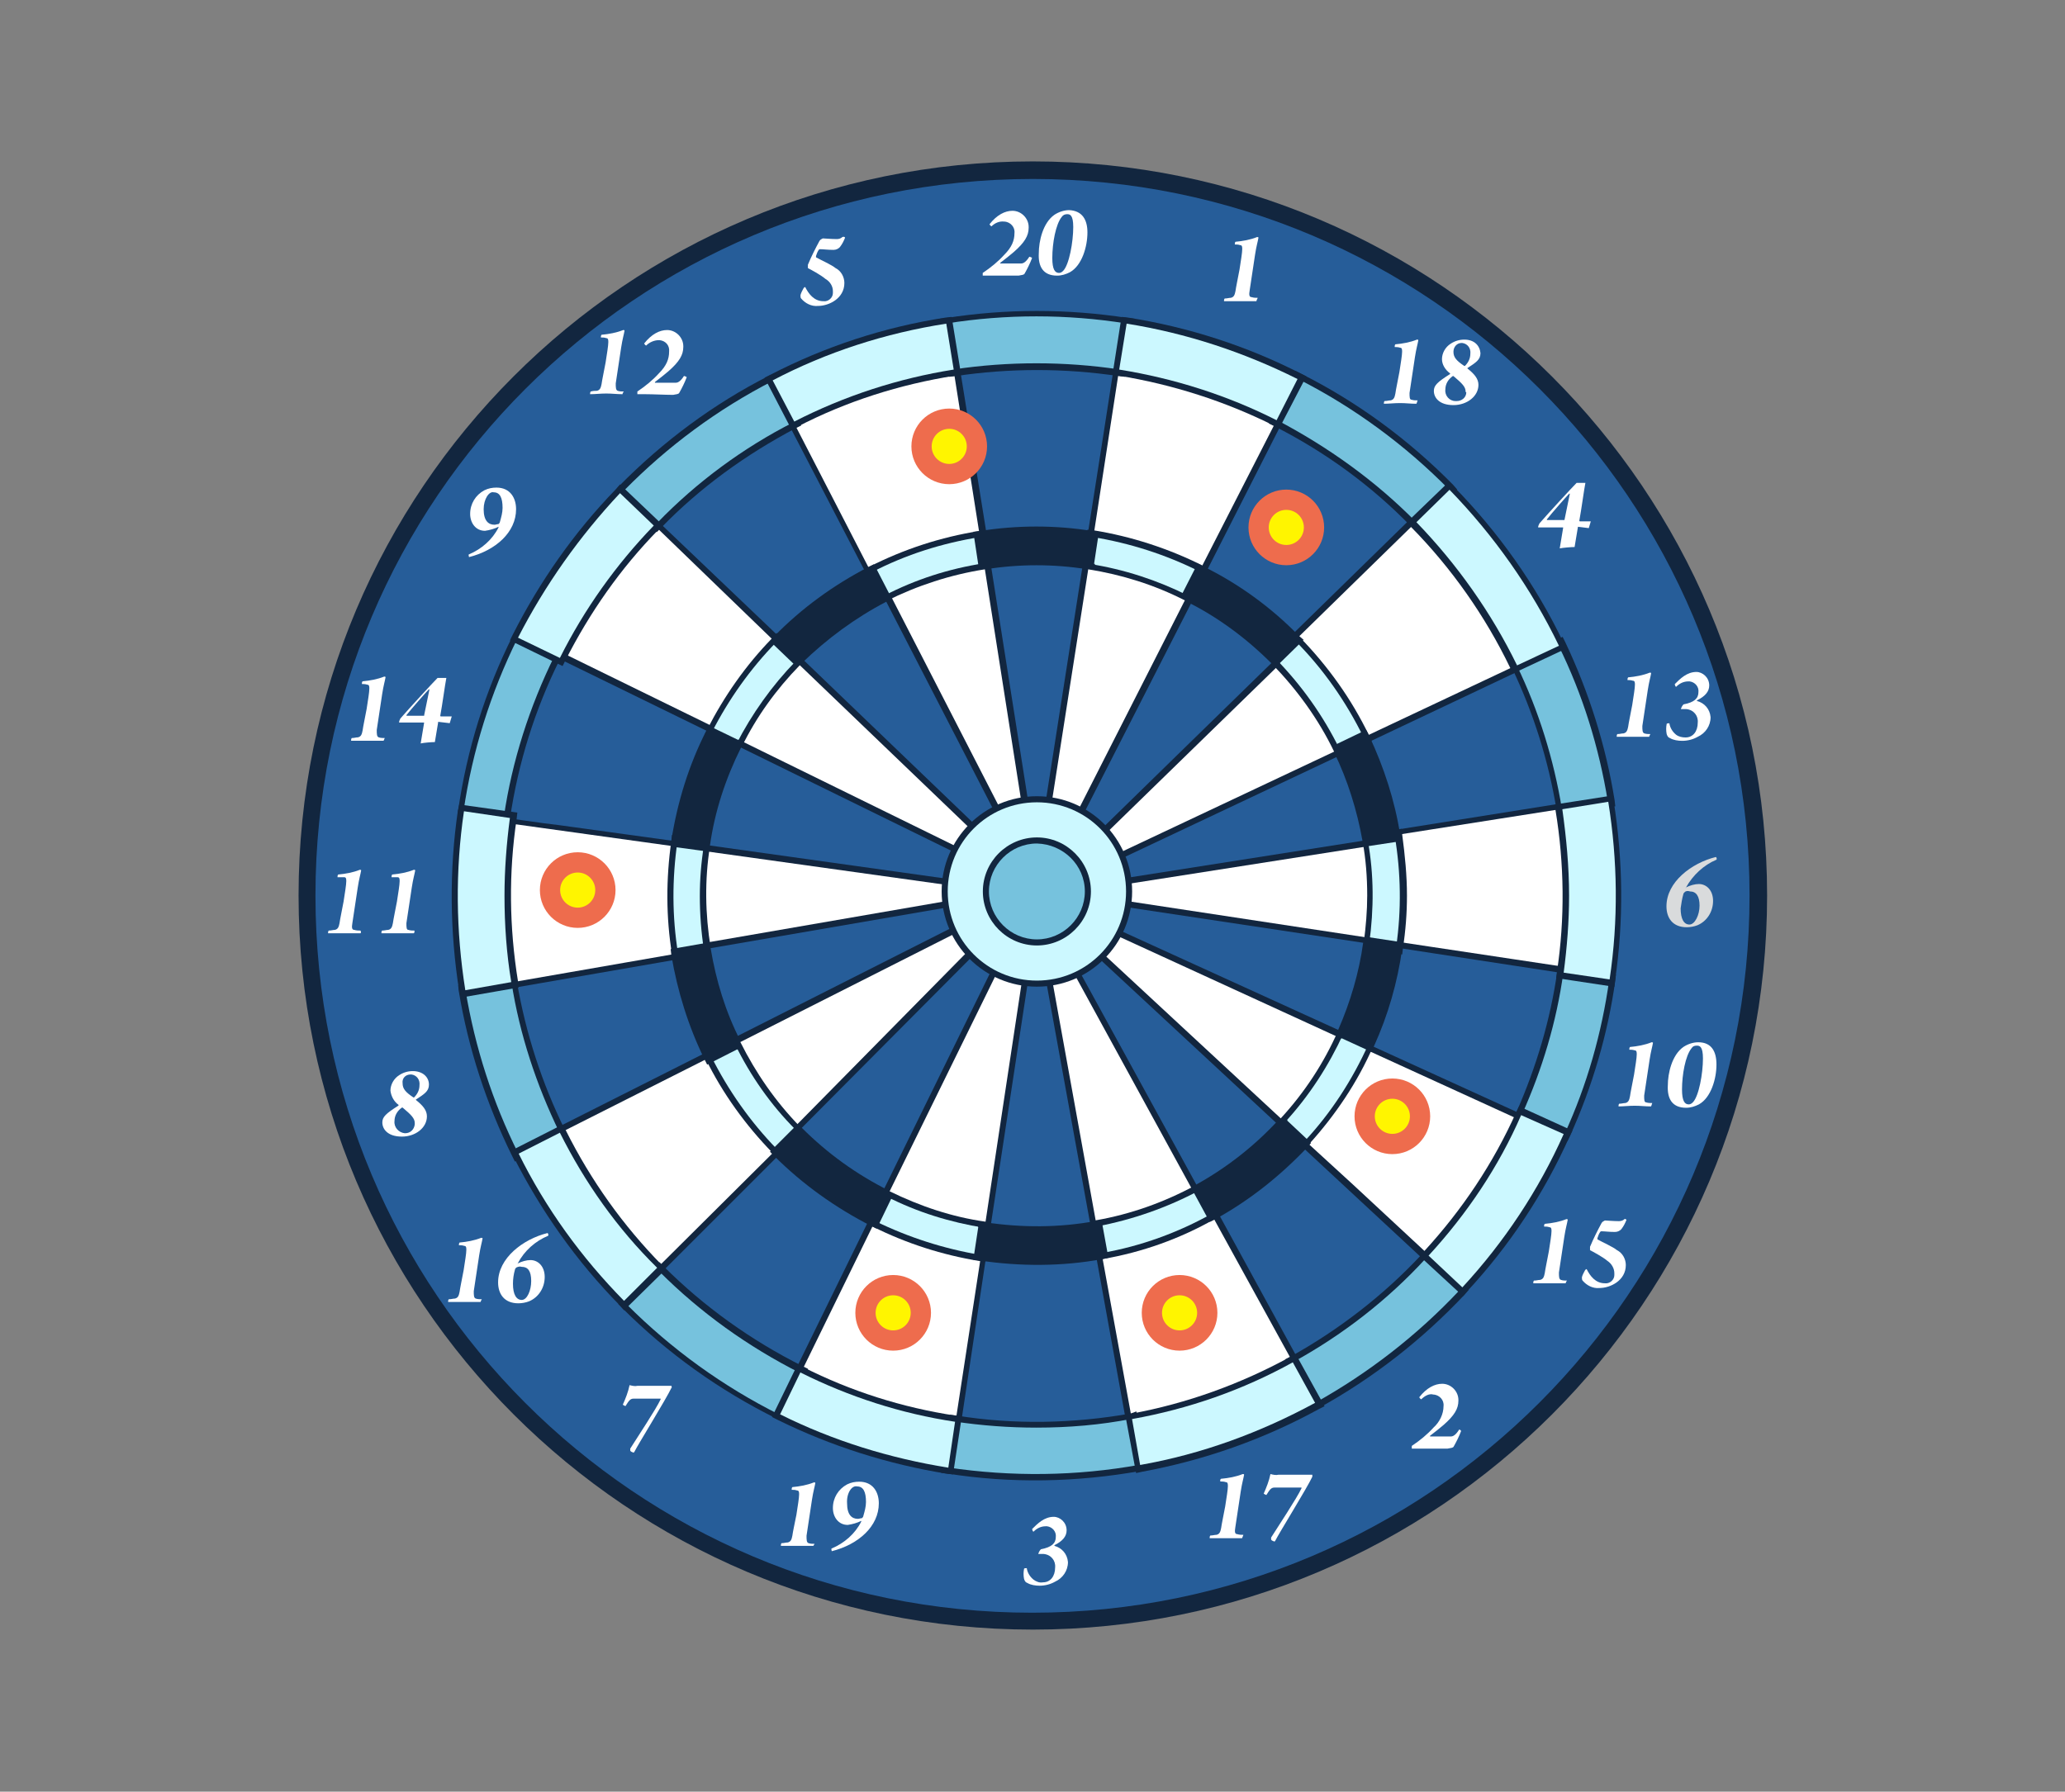 <?xml version="1.0" encoding="utf-8"?>
<!-- Generator: Adobe Illustrator 25.3.1, SVG Export Plug-In . SVG Version: 6.00 Build 0)  -->
<svg version="1.1" id="Layer_1" xmlns="http://www.w3.org/2000/svg" xmlns:xlink="http://www.w3.org/1999/xlink" x="0px" y="0px"
	 viewBox="0 0 305.7 265.3" style="enable-background:new 0 0 305.7 265.3;" xml:space="preserve">
<rect x="0" y="0" width="305.7" height="265.3" fill="#808080" stroke="none"/>
<style type="text/css">
	.st0{fill:#12263F;}
	.st1{fill:#265D99;}
	.st2{fill:url(#Trazado_99918_1_);}
	.st3{fill:url(#Trazado_99920_1_);}
	.st4{fill:url(#Trazado_99922_1_);}
	.st5{fill:url(#Trazado_99924_1_);}
	.st6{fill:url(#Trazado_99926_1_);}
	.st7{fill:url(#Trazado_99928_1_);}
	.st8{fill:url(#Trazado_99930_1_);}
	.st9{fill:url(#Trazado_99932_1_);}
	.st10{fill:#FFFFFF;}
	.st11{fill:#76C2DD;}
	.st12{fill:#CCF8FF;}
	.st13{fill:#D9DBDC;}
	.st14{fill:#FFF500;}
	.st15{fill:none;stroke:#EE6C4D;stroke-width:3;}
</style>
<g id="Grupo_84309" transform="translate(-865.762 -216.849)">
	<g id="Grupo_84308">
		<g id="Grupo_83372" transform="translate(763.613 120.432)">
			<g id="Grupo_83371" transform="translate(102.149 96.417)">
				<path id="Trazado_99916" class="st0" d="M261.6,132.6c0,60-48.7,108.7-108.7,108.7c-60,0-108.7-48.7-108.7-108.7
					S92.8,23.9,152.9,23.9c0,0,0,0,0,0C212.9,23.9,261.6,72.6,261.6,132.6C261.6,132.6,261.6,132.6,261.6,132.6z"/>
				<path id="Trazado_99917" class="st1" d="M259,132.6c0,58.6-47.5,106.2-106.2,106.2S46.7,191.3,46.7,132.6
					C46.7,74,94.2,26.5,152.9,26.5c0,0,0,0,0,0C211.5,26.5,259,74,259,132.6C259,132.6,259,132.6,259,132.6z"/>
				
					<radialGradient id="Trazado_99918_1_" cx="-787.79" cy="663.762" r="0.309" gradientTransform="matrix(43.769 0 0 -43.761 34634.344 29113.416)" gradientUnits="userSpaceOnUse">
					<stop  offset="0" style="stop-color:#FFF064"/>
					<stop  offset="0.427" style="stop-color:#FBCB6B"/>
					<stop  offset="0.778" style="stop-color:#F9B570"/>
					<stop  offset="1" style="stop-color:#F9AD72"/>
				</radialGradient>
				<path id="Trazado_99918" class="st2" d="M141.1,53.9l-0.9,0.1l4.2,26.5l0.9-0.1c5.4-0.8,10.9-0.8,16.3,0l0.9,0.1l4.2-26.5
					l-0.9-0.1C157.6,52.6,149.3,52.6,141.1,53.9L141.1,53.9z"/>
				<path id="Trazado_99919" class="st1" d="M153.5,78.9c2.8,0,5.5,0.2,8.3,0.6l3.9-24.7c-8.1-1.3-16.4-1.3-24.5,0l3.9,24.7
					C147.9,79.1,150.7,78.9,153.5,78.9z"/>
				
					<radialGradient id="Trazado_99920_1_" cx="-787.964" cy="665.584" r="0.318" gradientTransform="matrix(44.162 0 0 -44.157 34952.816 29588.406)" gradientUnits="userSpaceOnUse">
					<stop  offset="0" style="stop-color:#FFF064"/>
					<stop  offset="0.427" style="stop-color:#FBCB6B"/>
					<stop  offset="0.778" style="stop-color:#F9B570"/>
					<stop  offset="1" style="stop-color:#F9AD72"/>
				</radialGradient>
				<path id="Trazado_99920" class="st3" d="M162.9,184.6c-5.8,1.1-11.7,1.1-17.6,0.2l-0.9-0.1l-4.1,26.6l0.9,0.1
					c8.8,1.3,17.7,1.2,26.5-0.3l0.9-0.2l-4.8-26.5L162.9,184.6z"/>
				<path id="Trazado_99921" class="st1" d="M153.5,186.4c-2.8,0-5.5-0.2-8.3-0.6l-3.8,24.8c8.7,1.3,17.5,1.2,26.2-0.3l-4.5-24.7
					C159.9,186.1,156.7,186.4,153.5,186.4z"/>
				
					<radialGradient id="Trazado_99922_1_" cx="-788.439" cy="664.276" r="0.341" gradientTransform="matrix(43.363 0 0 -43.379 34403.234 28926.685)" gradientUnits="userSpaceOnUse">
					<stop  offset="0" style="stop-color:#FFF064"/>
					<stop  offset="0.427" style="stop-color:#FBCB6B"/>
					<stop  offset="0.778" style="stop-color:#F9B570"/>
					<stop  offset="1" style="stop-color:#F9AD72"/>
				</radialGradient>
				<path id="Trazado_99922" class="st4" d="M224.2,97.8l-23.5,11.1l0.4,0.8c2.2,4.5,3.7,9.3,4.5,14.2l0.2,0.9l26.6-4.2l-0.1-0.9
					c-1.2-7.5-3.5-14.7-6.8-21.5l-0.4-0.8L224.2,97.8z"/>
				<path id="Trazado_99923" class="st1" d="M201.9,109.3c2.2,4.6,3.7,9.4,4.6,14.4l24.8-3.9c-1.2-7.4-3.4-14.5-6.7-21.3
					L201.9,109.3z"/>
				
					<radialGradient id="Trazado_99924_1_" cx="-787.685" cy="665.237" r="0.333" gradientTransform="matrix(45.483 0 0 -45.474 35918.656 30405.588)" gradientUnits="userSpaceOnUse">
					<stop  offset="0" style="stop-color:#FFF064"/>
					<stop  offset="0.427" style="stop-color:#FBCB6B"/>
					<stop  offset="0.778" style="stop-color:#F9B570"/>
					<stop  offset="1" style="stop-color:#F9AD72"/>
				</radialGradient>
				<path id="Trazado_99924" class="st5" d="M100.2,140.4l-25.6,4.4l0.1,0.9c1.3,7.8,3.7,15.4,7.3,22.4l0.4,0.8l24-12.2L106,156
					c-2.3-4.7-3.9-9.7-4.7-14.8l-0.1-0.9L100.2,140.4z"/>
				<path id="Trazado_99925" class="st1" d="M100.4,141.3l-24.7,4.3c1.3,7.7,3.7,15.2,7.2,22.2l22.4-11.3
					C102.9,151.6,101.2,146.5,100.4,141.3z"/>
				
					<radialGradient id="Trazado_99926_1_" cx="-791.999" cy="666.953" r="0.312" gradientTransform="matrix(55.37 0 0 -55.353 44048.332 37103.262)" gradientUnits="userSpaceOnUse">
					<stop  offset="0" style="stop-color:#FFF064"/>
					<stop  offset="0.427" style="stop-color:#FBCB6B"/>
					<stop  offset="0.778" style="stop-color:#F9B570"/>
					<stop  offset="1" style="stop-color:#F9AD72"/>
				</radialGradient>
				<path id="Trazado_99926" class="st6" d="M192.1,168.6c-3.8,4.1-8.2,7.6-13.1,10.3l-0.8,0.4l12.9,23.6l0.8-0.4
					c7.4-4.1,14.1-9.3,19.8-15.5l0.6-0.7L192.8,168L192.1,168.6z"/>
				<path id="Trazado_99927" class="st1" d="M179.4,179.7l12,22c7.3-4,13.9-9.2,19.6-15.3l-18.3-17.1
					C188.9,173.4,184.4,176.9,179.4,179.7z"/>
				
					<radialGradient id="Trazado_99928_1_" cx="-791.086" cy="665.811" r="0.313" gradientTransform="matrix(55.209 0 0 -55.219 43788.043 36844.094)" gradientUnits="userSpaceOnUse">
					<stop  offset="0" style="stop-color:#FFF064"/>
					<stop  offset="0.427" style="stop-color:#FBCB6B"/>
					<stop  offset="0.778" style="stop-color:#F9B570"/>
					<stop  offset="1" style="stop-color:#F9AD72"/>
				</radialGradient>
				<path id="Trazado_99928" class="st7" d="M117.1,61.7c-7.6,3.9-14.5,9-20.5,15.1l-0.6,0.7l19.3,18.7l0.6-0.6
					c4-4,8.5-7.3,13.5-9.9l0.8-0.4l-12.3-23.9L117.1,61.7z"/>
				<path id="Trazado_99929" class="st1" d="M129,84.8l-11.5-22.3c-7.5,3.9-14.3,8.9-20.3,14.9l18,17.5
					C119.2,90.8,123.9,87.4,129,84.8z"/>
				
					<radialGradient id="Trazado_99930_1_" cx="-792.007" cy="665.839" r="0.313" gradientTransform="matrix(55.471 0 0 -55.445 44127.164 36996.016)" gradientUnits="userSpaceOnUse">
					<stop  offset="0" style="stop-color:#FFF064"/>
					<stop  offset="0.427" style="stop-color:#FBCB6B"/>
					<stop  offset="0.778" style="stop-color:#F9B570"/>
					<stop  offset="1" style="stop-color:#F9AD72"/>
				</radialGradient>
				<path id="Trazado_99930" class="st8" d="M188.2,61.9L176.5,85l0.8,0.4c5.1,2.6,9.7,5.9,13.7,10l0.6,0.6l19.2-18.8l-0.6-0.6
					c-6.1-6.2-13.1-11.3-20.8-15.2l-0.8-0.4L188.2,61.9z"/>
				<path id="Trazado_99931" class="st1" d="M191.7,94.8l17.9-17.5c-6-6.1-12.9-11.2-20.5-15l-11.4,22.4
					C182.9,87.3,187.6,90.7,191.7,94.8z"/>
				
					<radialGradient id="Trazado_99932_1_" cx="-791.263" cy="667.021" r="0.311" gradientTransform="matrix(55.872 0 0 -55.847 44322.309 37437.938)" gradientUnits="userSpaceOnUse">
					<stop  offset="0" style="stop-color:#FFF064"/>
					<stop  offset="0.427" style="stop-color:#FBCB6B"/>
					<stop  offset="0.778" style="stop-color:#F9B570"/>
					<stop  offset="1" style="stop-color:#F9AD72"/>
				</radialGradient>
				<path id="Trazado_99932" class="st9" d="M114.7,169.8l-18.3,18.4l0.6,0.6c6.1,6.2,13.2,11.3,21,15.1l0.8,0.4l11.8-24.2l-0.8-0.4
					c-5.2-2.6-9.9-6-13.9-10.1l-0.6-0.7L114.7,169.8z"/>
				<path id="Trazado_99933" class="st1" d="M115.3,170.5l-17.7,17.8c6.1,6.1,13.1,11.1,20.8,15l11-22.5
					C124.2,178.1,119.4,174.6,115.3,170.5z"/>
				<g id="Grupo_83357" transform="translate(46.863 47.174)">
					<path id="Trazado_99934" class="st0" d="M184.2,71.8l-25.7,4.1l0.1,0.9c0.9,5.3,1,10.8,0.2,16.2l-0.1,0.9l26.6,4.1l0.1-0.9
						c1.2-8.1,1.1-16.4-0.2-24.4l-0.1-0.9L184.2,71.8z"/>
					<path id="Trazado_99935" class="st10" d="M160.4,85.4c0,2.6-0.2,5.1-0.6,7.6l24.8,3.8c1.2-8,1.1-16.2-0.2-24.2l-24.8,3.9
						C160.1,79.5,160.3,82.5,160.4,85.4z"/>
					<path id="Trazado_99936" class="st0" d="M27.7,73.8c-1.2,8.2-1.1,16.5,0.2,24.6l0.1,0.9l26.5-4.6l-0.1-0.9
						c-0.9-5.4-0.9-10.9-0.1-16.3l0.1-0.9l-26.6-3.7L27.7,73.8z"/>
					<path id="Trazado_99937" class="st10" d="M52.8,85.4c0-2.7,0.2-5.3,0.6-8L28.6,74c-1.2,8.1-1.1,16.3,0.2,24.3L53.5,94
						C53.1,91.2,52.8,88.3,52.8,85.4z"/>
					<path id="Trazado_99938" class="st0" d="M132.1,131.8c-5,2.7-10.4,4.7-16,5.7l-0.9,0.2l4.8,26.5l0.9-0.2
						c8.4-1.5,16.6-4.4,24.1-8.6l0.8-0.4l-12.9-23.6L132.1,131.8z"/>
					<path id="Trazado_99939" class="st10" d="M116.2,138.3l4.5,24.7c8.3-1.5,16.4-4.4,23.8-8.5l-12.1-22
						C127.4,135.3,121.9,137.3,116.2,138.3z"/>
					<path id="Trazado_99940" class="st0" d="M94.2,6.7c-8.3,1.3-16.4,3.9-23.9,7.8l-0.8,0.4l12.4,23.9l0.8-0.4
						c4.9-2.5,10.3-4.3,15.8-5.1l0.9-0.1L95.1,6.5L94.2,6.7z"/>
					<path id="Trazado_99941" class="st10" d="M98.2,32.3L94.3,7.6c-8.2,1.3-16.2,3.9-23.7,7.7l11.5,22.3
						C87.2,35,92.6,33.2,98.2,32.3z"/>
					<path id="Trazado_99942" class="st0" d="M162.1,29.5l-18.6,18.2l0.6,0.7c4.1,4.1,7.5,8.9,10,14.1l0.4,0.8l24.3-11.5l-0.4-0.8
						c-3.8-7.9-8.9-15.2-15.1-21.4l-0.6-0.6L162.1,29.5z"/>
					<path id="Trazado_99943" class="st10" d="M155,62l22.7-10.7c-3.8-7.8-8.8-15-14.9-21.2l-17.9,17.5C149,51.9,152.4,56.7,155,62z
						"/>
					<path id="Trazado_99944" class="st0" d="M58,108.5l-23.2,11.7l0.4,0.8c3.7,7.5,8.6,14.4,14.5,20.3l0.6,0.7l19-19l-0.6-0.6
						c-3.9-4-7.1-8.5-9.6-13.5l-0.4-0.8L58,108.5z"/>
					<path id="Trazado_99945" class="st10" d="M58.4,109.3L36,120.6c3.7,7.4,8.5,14.2,14.3,20.1L68.1,123
						C64.2,118.9,60.9,114.3,58.4,109.3z"/>
					<path id="Trazado_99946" class="st0" d="M154.8,107.1c-2.3,5.1-5.4,9.9-9.2,14l-0.6,0.7l19.7,18.3l0.6-0.7
						c5.8-6.3,10.5-13.4,14-21.1l0.4-0.8l-24.5-11.2L154.8,107.1z"/>
					<path id="Trazado_99947" class="st10" d="M146.3,121.7l7.1,6.5l11.3,10.5c5.7-6.2,10.4-13.2,13.8-20.9l-22.8-10.4
						C153.3,112.7,150.1,117.5,146.3,121.7z"/>
					<path id="Trazado_99948" class="st0" d="M49.3,30c-5.7,5.9-10.4,12.6-14.1,19.9l-0.4,0.8L59,62.5l0.4-0.8
						c2.4-4.8,5.6-9.2,9.3-13.1l0.6-0.7L49.9,29.4L49.3,30z"/>
					<path id="Trazado_99949" class="st10" d="M68,48L50,30.6C44.3,36.5,39.6,43.1,36,50.3l22.5,11C61,56.4,64.2,51.9,68,48z"/>
					<path id="Trazado_99950" class="st0" d="M118,7.4l-1.8,11.6l-2.2,14l0.9,0.1c5.4,0.8,10.6,2.5,15.5,5l0.8,0.4l12.2-24l-0.8-0.4
						c-7.4-3.7-15.4-6.3-23.6-7.6l-0.9-0.1L118,7.4z"/>
					<path id="Trazado_99951" class="st10" d="M130.7,37.4l11.4-22.3c-7.3-3.7-15.2-6.2-23.3-7.5L115,32.3
						C120.5,33.2,125.8,34.9,130.7,37.4z"/>
					<path id="Trazado_99952" class="st0" d="M81.9,133.2l-11.4,23.3l0.8,0.4c7.3,3.6,15.1,6.1,23.1,7.3l0.9,0.1l4-26.6l-0.9-0.1
						c-5.3-0.8-10.5-2.5-15.3-4.9l-0.8-0.4L81.9,133.2z"/>
					<path id="Trazado_99953" class="st10" d="M82.7,133.6l-11,22.5c7.2,3.6,14.9,6,22.9,7.2l3.8-24.8
						C92.8,137.7,87.6,136,82.7,133.6z"/>
				</g>
				<path id="Trazado_99954" class="st0" d="M205.8,140.2c-0.7,4.8-2.1,9.5-4.1,14l-0.4,0.8l24.5,11.2l0.4-0.8
					c3-6.7,5.1-13.9,6.2-21.2l0.1-0.9l-26.6-4L205.8,140.2z"/>
				<path id="Trazado_99955" class="st1" d="M202.5,154.6l22.8,10.4c3-6.7,5.1-13.7,6.1-20.9l-24.8-3.8
					C206,145.2,204.6,150,202.5,154.6z"/>
				<g id="Grupo_83358" transform="translate(37.225 34.994)">
					<path id="Trazado_99956" class="st0" d="M102.8,12.1l-0.9,0.1l1.4,8.6l0.9-0.1c8-1.2,16.2-1.2,24.2,0l0.9,0.1l1.4-8.6l-0.9-0.1
						C120.8,10.7,111.7,10.7,102.8,12.1L102.8,12.1z"/>
					<path id="Trazado_99957" class="st11" d="M116.2,18.8c4.1,0,8.2,0.3,12.2,0.9l1.1-6.8c-8.8-1.4-17.8-1.4-26.6,0l1.1,6.8
						C108,19.1,112.1,18.8,116.2,18.8z"/>
					<path id="Trazado_99958" class="st0" d="M130.2,174.3c-8.5,1.5-17.3,1.7-25.9,0.3l-0.9-0.1l-1.3,8.6l0.9,0.1
						c9.5,1.5,19.2,1.3,28.7-0.4l0.9-0.2l-1.6-8.6L130.2,174.3z"/>
					<path id="Trazado_99959" class="st11" d="M116.2,176.4c-4,0-8.1-0.3-12.1-0.9l-1,6.8c9.4,1.4,19,1.3,28.4-0.4l-1.2-6.8
						C125.7,176,121,176.4,116.2,176.4z"/>
					<path id="Trazado_99960" class="st0" d="M193.2,59.8l-7,3.3l0.4,0.8c3.2,6.7,5.4,13.7,6.6,21l0.1,0.9l8.6-1.4l-0.1-0.9
						c-1.3-8.1-3.8-16-7.3-23.4l-0.4-0.8L193.2,59.8z"/>
					<path id="Trazado_99961" class="st11" d="M194,84.8l6.8-1.1c-1.3-8-3.7-15.8-7.3-23.1l-6.2,2.9C190.6,70.3,192.8,77.5,194,84.8
						z"/>
					<path id="Trazado_99962" class="st0" d="M38.3,109.6l-7.7,1.3l0.1,0.9c1.4,8.5,4.1,16.7,7.9,24.4l0.4,0.8l7.8-3.9l-0.4-0.8
						c-3.4-6.9-5.8-14.3-7.1-21.9l-0.1-0.9L38.3,109.6z"/>
					<path id="Trazado_99963" class="st11" d="M38.5,110.5l-6.8,1.2c1.4,8.4,4,16.5,7.8,24.1l6.1-3.1
						C42.2,125.7,39.7,118.2,38.5,110.5z"/>
					<path id="Trazado_99964" class="st0" d="M173.2,150.8c-5.6,6-12.2,11.1-19.4,15.1l-0.8,0.4l4.2,7.6l0.8-0.4
						c8-4.4,15.3-10.1,21.6-16.8l0.6-0.7l-6.3-5.9L173.2,150.8z"/>
					<path id="Trazado_99965" class="st11" d="M154.2,166.7l3.3,6c7.9-4.4,15.1-10,21.3-16.6l-5-4.7
						C168.2,157.5,161.5,162.7,154.2,166.7z"/>
					<path id="Trazado_99966" class="st0" d="M76.7,20.6c-8.3,4.2-15.8,9.8-22.3,16.4l-0.6,0.7l6.2,6.1l0.6-0.6
						c5.8-6,12.6-10.9,20-14.8l0.8-0.4l-4-7.7L76.7,20.6z"/>
					<path id="Trazado_99967" class="st11" d="M80.3,27.5l-3.1-6.1c-8.2,4.2-15.6,9.7-22,16.2l4.9,4.8
						C65.9,36.4,72.8,31.3,80.3,27.5z"/>
					<path id="Trazado_99968" class="st0" d="M154.1,20.8l-3.5,6.9l0.8,0.4c7.5,3.8,14.4,8.8,20.3,14.9l0.6,0.6l6.2-6.1l-0.6-0.7
						c-6.6-6.7-14.2-12.3-22.6-16.5l-0.8-0.4L154.1,20.8z"/>
					<path id="Trazado_99969" class="st11" d="M172.4,42.3l4.9-4.8c-6.5-6.6-14.1-12.2-22.4-16.4l-3.1,6.1
						C159.4,31.2,166.4,36.2,172.4,42.3z"/>
					<path id="Trazado_99970" class="st0" d="M59.8,152.6l-5.5,5.5l0.6,0.6c6.7,6.7,14.4,12.2,22.9,16.4l0.8,0.4l3.8-7.8l-0.8-0.4
						c-7.6-3.8-14.6-8.8-20.6-14.8l-0.6-0.6L59.8,152.6z"/>
					<path id="Trazado_99971" class="st11" d="M60.4,153.3l-4.8,4.9c6.6,6.6,14.2,12.1,22.6,16.3l3-6.2
						C73.5,164.4,66.5,159.4,60.4,153.3z"/>
					<path id="Trazado_99972" class="st0" d="M193.3,108.9c-1,7.1-3.1,14.1-6,20.7l-0.4,0.8l7.9,3.6l0.4-0.8
						c3.3-7.3,5.6-15.1,6.7-23l0.1-0.9l-8.6-1.3L193.3,108.9z"/>
					<path id="Trazado_99973" class="st11" d="M188.1,130l6.3,2.9c3.3-7.2,5.5-14.9,6.6-22.8l-6.8-1
						C193.2,116.3,191.1,123.3,188.1,130z"/>
					<path id="Trazado_99974" class="st0" d="M38.7,59.1C34.6,67.3,31.9,76,30.6,85l-0.1,0.9l8.6,1.2l0.1-0.9
						c1.2-8.1,3.7-16,7.3-23.3l0.4-0.8l-7.8-3.8L38.7,59.1z"/>
					<path id="Trazado_99975" class="st11" d="M45.6,62.5l-6.2-3c-4,8.1-6.7,16.7-8,25.6l6.8,0.9C39.5,77.9,42,70,45.6,62.5z"/>
				</g>
				<path id="Trazado_99976" class="st0" d="M82.1,97.1c-3.7,7.5-6.3,15.6-7.5,23.8l-0.1,0.9l26.6,3.7l0.1-0.9
					c0.8-5.5,2.5-10.8,5-15.7l0.4-0.8L82.5,96.3L82.1,97.1z"/>
				<path id="Trazado_99977" class="st1" d="M105.4,108.6l-22.5-11c-3.7,7.4-6.2,15.4-7.4,23.6l5,0.7l2.4,0.3l17.4,2.4
					C101.1,119,102.9,113.6,105.4,108.6z"/>
				<g id="Grupo_83359" transform="translate(35.985 36.424)">
					<path id="Trazado_99978" class="st0" d="M201.9,81.5l-7.7,1.2l0.1,0.9c1.3,7.9,1.4,16,0.2,23.9l-0.1,0.9l8.6,1.3l0.1-0.9
						c1.3-8.8,1.2-17.8-0.2-26.6l-0.1-0.9L201.9,81.5z"/>
					<path id="Trazado_99979" class="st12" d="M196.3,96.2c0,3.8-0.3,7.6-0.8,11.4l6.8,1c1.3-8.7,1.2-17.6-0.2-26.3l-6.8,1.1
						C195.9,87.7,196.3,91.9,196.3,96.2z"/>
					<path id="Trazado_99980" class="st0" d="M31.8,83.6c-1.3,8.9-1.2,17.9,0.2,26.8l0.2,0.9l8.6-1.5l-0.1-0.9
						c-1.3-8-1.4-16.1-0.2-24.1l0.1-0.9l-8.6-1.2L31.8,83.6z"/>
					<path id="Trazado_99981" class="st12" d="M38.7,96.2c0-3.8,0.3-7.7,0.8-11.5l-6.8-1c-1.3,8.8-1.2,17.7,0.2,26.5l6.8-1.2
						C39,104.8,38.7,100.5,38.7,96.2z"/>
					<path id="Trazado_99982" class="st0" d="M155,164.5c-7.3,4-15.3,6.9-23.5,8.4l-0.9,0.2l1.6,8.6l0.9-0.2
						c9.2-1.7,18-4.8,26.2-9.3l0.8-0.4l-4.2-7.6L155,164.5z"/>
					<path id="Trazado_99983" class="st12" d="M131.6,173.7l1.2,6.8c9.1-1.6,17.8-4.8,25.9-9.2l-3.3-6
						C148,169.4,140,172.2,131.6,173.7z"/>
					<path id="Trazado_99984" class="st0" d="M104,10.6c-9.1,1.4-17.9,4.3-26,8.5l-0.8,0.4l4,7.7l0.8-0.4c7.3-3.8,15.2-6.3,23.4-7.6
						l0.9-0.1l-1.4-8.6L104,10.6z"/>
					<path id="Trazado_99985" class="st12" d="M105.2,18.3l-1.1-6.8c-9,1.4-17.7,4.2-25.7,8.4l3.2,6.1C89,22.2,97,19.6,105.2,18.3z"
						/>
					<path id="Trazado_99986" class="st0" d="M177.9,35.5l-5.6,5.4l0.6,0.7c6,6.1,11,13.2,14.7,20.9l0.4,0.8l7.9-3.7l-0.4-0.8
						c-4.1-8.6-9.7-16.5-16.4-23.3l-0.6-0.6L177.9,35.5z"/>
					<path id="Trazado_99987" class="st12" d="M188.6,62.1l6.2-2.9c-4.1-8.5-9.6-16.3-16.2-23.1l-4.9,4.8
						C179.7,47.1,184.8,54.3,188.6,62.1z"/>
					<path id="Trazado_99988" class="st0" d="M46.5,130.5l-6.9,3.5l0.4,0.8c4.1,8.1,9.4,15.6,15.8,22.1l0.6,0.7l6.2-6.1l-0.6-0.6
						c-5.7-5.8-10.5-12.5-14.2-19.9l-0.4-0.8L46.5,130.5z"/>
					<path id="Trazado_99989" class="st12" d="M46.9,131.3l-6.1,3.1c4,8.1,9.3,15.4,15.6,21.8l4.9-4.9
						C55.4,145.5,50.6,138.7,46.9,131.3z"/>
					<path id="Trazado_99990" class="st0" d="M188.5,128.2c-3.4,7.6-8,14.5-13.7,20.7l-0.6,0.7l6.4,5.9l0.6-0.7
						c6.3-6.8,11.4-14.5,15.2-23l0.4-0.8l-7.9-3.6L188.5,128.2z"/>
					<path id="Trazado_99991" class="st12" d="M175.5,149.5l5,4.7c6.2-6.7,11.3-14.4,15-22.7l-6.3-2.8
						C185.9,136.3,181.2,143.3,175.5,149.5z"/>
					<path id="Trazado_99992" class="st0" d="M55.2,36C49,42.4,43.9,49.7,39.9,57.6l-0.4,0.8l7.8,3.8l0.4-0.8
						c3.6-7.1,8.2-13.7,13.8-19.4l0.6-0.7l-6.3-6L55.2,36z"/>
					<path id="Trazado_99993" class="st12" d="M60.8,41.4l-5-4.8C49.8,43,44.7,50.2,40.7,58l6.2,3C50.5,53.8,55.2,47.2,60.8,41.4z"
						/>
					<path id="Trazado_99994" class="st0" d="M129.9,11.4l-1.2,7.7l0.9,0.1c8,1.3,15.8,3.8,23,7.4l0.8,0.4l4-7.7l-0.8-0.4
						c-8-4.1-16.7-6.9-25.6-8.3l-0.9-0.1L129.9,11.4z"/>
					<path id="Trazado_99995" class="st12" d="M153,25.8l3.1-6.1c-8-4-16.5-6.8-25.3-8.2l-1.1,6.8C137.8,19.6,145.7,22.1,153,25.8z"
						/>
					<path id="Trazado_99996" class="st0" d="M81.7,166.4l-3.4,7l0.8,0.4c7.9,3.9,16.4,6.6,25.1,8l0.9,0.1l1.3-8.6l-0.9-0.1
						c-7.9-1.2-15.5-3.6-22.6-7.2l-0.8-0.4L81.7,166.4z"/>
					<path id="Trazado_99997" class="st12" d="M82.5,166.8l-3,6.2c7.8,3.9,16.2,6.5,24.9,7.9l1-6.8
						C97.4,172.9,89.7,170.4,82.5,166.8z"/>
					<path id="Trazado_99998" class="st0" d="M170.4,86.5l-5.7,0.9l0.2,0.9c0.8,4.9,0.9,9.8,0.2,14.7l-0.1,0.9l6.6,1l0.1-0.9
						c0.4-2.6,0.6-5.2,0.6-7.8c0-3-0.3-6-0.7-9l-0.1-0.9L170.4,86.5z"/>
					<path id="Trazado_99999" class="st12" d="M166.4,96.2c0,2.3-0.2,4.6-0.5,6.9l4.8,0.7c0.8-5.5,0.7-11-0.2-16.4l-4.8,0.8
						C166.2,90.8,166.4,93.5,166.4,96.2z"/>
					<path id="Trazado_100000" class="st0" d="M63.4,88.1c-0.8,5.6-0.8,11.3,0.1,16.8l0.1,0.9l6.6-1.1l-0.1-0.9
						c-0.8-4.9-0.8-9.9-0.1-14.8l0.1-0.9l-6.6-0.9L63.4,88.1z"/>
					<path id="Trazado_100001" class="st12" d="M68.6,96.2c0-2.4,0.2-4.9,0.5-7.3l-4.8-0.7c-0.8,5.5-0.8,11.1,0.1,16.6l4.8-0.8
						C68.8,101.4,68.6,98.8,68.6,96.2z"/>
					<path id="Trazado_100002" class="st0" d="M140.6,138.3c-4.5,2.5-9.4,4.2-14.5,5.1l-0.9,0.2l1.2,6.6l0.9-0.2
						c5.8-1,11.4-3,16.5-5.9l0.8-0.4l-3.2-5.8L140.6,138.3z"/>
					<path id="Trazado_100003" class="st12" d="M126.3,144.3l0.9,4.8c5.7-1,11.2-3,16.2-5.8l-2.3-4.3
						C136.4,141.6,131.4,143.4,126.3,144.3z"/>
					<path id="Trazado_100004" class="st0" d="M109,42.2c-5.7,0.9-11.2,2.7-16.3,5.3l-0.8,0.4l3.1,5.9l0.8-0.4
						c4.5-2.3,9.3-3.9,14.3-4.6l0.9-0.1l-1-6.6L109,42.2z"/>
					<path id="Trazado_100005" class="st12" d="M109.9,47.9l-0.8-4.8c-5.6,0.9-11,2.6-16,5.2l2.2,4.3
						C99.9,50.3,104.8,48.7,109.9,47.9z"/>
					<path id="Trazado_100006" class="st0" d="M155.1,57.8l-4.1,4l0.6,0.7c3.7,3.7,6.8,8.1,9.1,12.8l0.4,0.8l6-2.8l-0.4-0.8
						c-2.6-5.4-6.1-10.3-10.3-14.6l-0.6-0.6L155.1,57.8z"/>
					<path id="Trazado_100007" class="st12" d="M161.5,74.9l4.4-2.1c-2.6-5.3-6-10.2-10.2-14.4l-3.5,3.4
						C156,65.6,159.1,70,161.5,74.9z"/>
					<path id="Trazado_100008" class="st0" d="M73.2,117l-5.1,2.6l0.4,0.8c2.5,5.1,5.9,9.8,9.9,13.9L79,135l4.7-4.7l-0.6-0.6
						c-3.5-3.6-6.4-7.7-8.7-12.2l-0.4-0.8L73.2,117z"/>
					<path id="Trazado_100009" class="st12" d="M73.6,117.8l-4.3,2.2c2.5,5,5.8,9.7,9.7,13.7l3.4-3.4
						C78.9,126.6,75.9,122.4,73.6,117.8z"/>
					<path id="Trazado_100010" class="st0" d="M161.3,115.8c-2.1,4.7-4.9,9-8.4,12.7l-0.6,0.7l4.9,4.5l0.6-0.7
						c3.9-4.3,7.2-9.2,9.5-14.5l0.4-0.8l-6.1-2.8L161.3,115.8z"/>
					<path id="Trazado_100011" class="st12" d="M153.6,129.2l3.6,3.3c3.9-4.2,7-9,9.4-14.3l-4.4-2C160,121,157.1,125.3,153.6,129.2z
						"/>
					<path id="Trazado_100012" class="st0" d="M78.3,58.1c-3.9,4-7.1,8.6-9.6,13.5l-0.4,0.8l6,2.9l0.4-0.8c2.2-4.4,5.1-8.4,8.5-11.9
						l0.6-0.7l-4.8-4.6L78.3,58.1z"/>
					<path id="Trazado_100013" class="st12" d="M82.4,62.1l-3.5-3.4c-3.8,3.9-7,8.4-9.5,13.3l4.4,2.1C76,69.8,78.9,65.7,82.4,62.1z"
						/>
					<path id="Trazado_100014" class="st0" d="M124.9,42.9l-0.9,5.7l0.9,0.1c4.9,0.8,9.6,2.3,14.1,4.5l0.8,0.4l3-5.9l-0.8-0.4
						c-5-2.5-10.5-4.3-16.1-5.2l-0.9-0.1L124.9,42.9z"/>
					<path id="Trazado_100015" class="st12" d="M139.4,52.5l2.2-4.3c-5-2.5-10.3-4.2-15.8-5.1l-0.8,4.8
						C130.1,48.7,134.9,50.2,139.4,52.5z"/>
					<path id="Trazado_100016" class="st0" d="M94.9,139.6l-2.5,5.2l0.8,0.4c5,2.5,10.3,4.2,15.8,5.1l0.9,0.1l1-6.6l-0.9-0.1
						c-4.8-0.8-9.5-2.3-13.9-4.4l-0.8-0.4L94.9,139.6z"/>
					<path id="Trazado_100017" class="st12" d="M95.7,140l-2.1,4.4c4.9,2.4,10.2,4.1,15.6,5l0.7-4.8
						C104.9,143.7,100.1,142.2,95.7,140z"/>
				</g>
				<g id="Grupo_83360" transform="translate(87.286 85.542)">
					<path id="Trazado_100018" class="st0" d="M57.7-6.9l-0.9,0.1l1,6.6l0.9-0.1c4.9-0.8,9.9-0.8,14.8,0l0.9,0.1l1-6.6l-0.9-0.1
						C69-7.8,63.3-7.8,57.7-6.9L57.7-6.9z"/>
					<path id="Trazado_100019" class="st0" d="M66.2-1.8c2.5,0,5,0.2,7.5,0.6L74.5-6C69-6.9,63.4-6.9,57.9-6l0.8,4.8
						C61.1-1.6,63.7-1.8,66.2-1.8z"/>
					<path id="Trazado_100020" class="st0" d="M74.7,94.3c-5.3,1-10.7,1-16,0.2l-0.9-0.1l-1,6.6l0.9,0.1c6,0.9,12.2,0.9,18.2-0.2
						l0.9-0.2l-1.2-6.6L74.7,94.3z"/>
					<path id="Trazado_100021" class="st0" d="M66.2,96c-2.5,0-5-0.2-7.5-0.6l-0.7,4.8c5.9,0.9,12,0.8,17.9-0.2l-0.9-4.8
						C72,95.7,69.1,96,66.2,96z"/>
					<path id="Trazado_100022" class="st0" d="M114.2,22.9l-5.2,2.5l0.4,0.8c2,4.1,3.3,8.4,4.1,12.9l0.1,0.9l6.6-1l-0.2-0.9
						c-0.8-5.1-2.4-10-4.6-14.7l-0.4-0.8L114.2,22.9z"/>
					<path id="Trazado_100023" class="st0" d="M114.4,38.9l4.8-0.8c-0.8-5-2.4-9.9-4.6-14.4l-4.4,2.1
						C112.2,30,113.6,34.4,114.4,38.9z"/>
					<path id="Trazado_100024" class="st0" d="M17.7,54l-5.7,1l0.1,0.9c0.9,5.3,2.5,10.5,4.9,15.4l0.4,0.8l5.9-3l-0.4-0.8
						c-2.1-4.3-3.5-8.8-4.3-13.5l-0.1-0.9L17.7,54z"/>
					<path id="Trazado_100025" class="st0" d="M17.9,54.9l-4.8,0.8C14,61,15.6,66,17.9,70.8l4.3-2.2C20.1,64.3,18.7,59.7,17.9,54.9z
						"/>
					<path id="Trazado_100026" class="st0" d="M101.3,79.8c-3.5,3.7-7.5,6.9-11.9,9.3l-0.8,0.4l3.2,5.9l0.8-0.4
						c5.1-2.8,9.6-6.4,13.6-10.6l0.6-0.7l-4.9-4.6L101.3,79.8z"/>
					<path id="Trazado_100027" class="st0" d="M89.8,89.9l2.3,4.3c5-2.8,9.5-6.3,13.4-10.4l-3.5-3.3C98.4,84.2,94.4,87.4,89.8,89.9z
						"/>
					<path id="Trazado_100028" class="st0" d="M41.3-1.6c-5.2,2.7-9.9,6.1-14,10.3l-0.6,0.7l4.8,4.6l0.6-0.6c3.6-3.6,7.7-6.7,12.3-9
						l0.8-0.4L42.1-2L41.3-1.6z"/>
					<path id="Trazado_100029" class="st0" d="M43.9,3.5l-2.2-4.3c-5.1,2.6-9.7,6-13.8,10.1l3.5,3.4C35.1,9,39.3,5.9,43.9,3.5z"/>
					<path id="Trazado_100030" class="st0" d="M89.6-1.3L87,3.8l0.8,0.4c4.6,2.3,8.8,5.4,12.5,9.1l0.6,0.6l4.8-4.7L105,8.6
						c-4.1-4.2-8.9-7.7-14.2-10.3L90-2.1L89.6-1.3z"/>
					<path id="Trazado_100031" class="st0" d="M100.9,12.7l3.5-3.4c-4.1-4.1-8.8-7.5-14-10.2l-2.2,4.3C92.9,5.8,97.2,8.9,100.9,12.7
						z"/>
					<path id="Trazado_100032" class="st0" d="M30.8,80.9l-4.1,4.1l0.6,0.6c4.2,4.2,9.1,7.7,14.4,10.4l0.8,0.4l2.9-6L44.7,90
						c-4.7-2.3-8.9-5.4-12.6-9.2l-0.6-0.6L30.8,80.9z"/>
					<path id="Trazado_100033" class="st0" d="M31.4,81.5L28,84.9c4.1,4.2,8.9,7.6,14.1,10.2l2.1-4.4C39.5,88.4,35.2,85.3,31.4,81.5
						z"/>
					<path id="Trazado_100034" class="st0" d="M113.7,53.9c-0.6,4.4-1.9,8.7-3.7,12.7l-0.4,0.8l6.1,2.8l0.4-0.8
						c2.1-4.6,3.5-9.5,4.2-14.5l0.1-0.9l-6.6-1L113.7,53.9z"/>
					<path id="Trazado_100035" class="st0" d="M110.8,67l4.4,2c2-4.5,3.4-9.3,4.1-14.2l-4.8-0.7C113.9,58.5,112.7,62.9,110.8,67z"/>
					<path id="Trazado_100036" class="st0" d="M17.3,22.6c-2.6,5.1-4.3,10.6-5.2,16.3L12,39.8l6.6,0.9l0.1-0.9
						c0.8-5,2.3-9.8,4.5-14.2l0.4-0.8l-6-2.9L17.3,22.6z"/>
					<path id="Trazado_100037" class="st0" d="M22.5,25.2L18.1,23c-2.5,5-4.2,10.4-5.1,16l4.8,0.7C18.6,34.6,20.2,29.7,22.5,25.2z"
						/>
				</g>
				<path id="Trazado_100038" class="st0" d="M145.8,83.4l-0.9,0.1l7.7,48.3h1.8l7.7-48.3l-0.9-0.1C156,82.6,150.9,82.6,145.8,83.4
					L145.8,83.4z"/>
				<path id="Trazado_100039" class="st1" d="M153.5,131.6L153.5,131.6v0.1l7.5-47.4c-5-0.8-10.1-0.8-15.1,0L153.5,131.6
					L153.5,131.6z"/>
				<path id="Trazado_100040" class="st0" d="M152.4,132.3l-7.6,49.4l0.9,0.1c5.5,0.9,11.1,0.8,16.6-0.2l0.9-0.2l-9-49.2
					L152.4,132.3z"/>
				<path id="Trazado_100041" class="st1" d="M153.3,132.6l0-0.1l0,0l-7.4,48.5c5.4,0.8,10.9,0.8,16.3-0.2L153.3,132.6L153.3,132.6z
					"/>
				<path id="Trazado_100042" class="st0" d="M201.5,123.7l-47.8,7.6l-0.1,1.8l49,7.5l0.1-0.9c0.7-5.1,0.7-10.2-0.2-15.2l-0.1-0.9
					L201.5,123.7z"/>
				<path id="Trazado_100043" class="st10" d="M153.9,132.2L153.9,132.2l-0.1,0l48.1,7.3c0.3-2.3,0.5-4.6,0.5-6.9
					c0-2.7-0.2-5.4-0.7-8.1L153.9,132.2L153.9,132.2z"/>
				<path id="Trazado_100044" class="st0" d="M104.2,125.2c-0.4,2.5-0.6,5-0.6,7.5c0,2.6,0.2,5.3,0.6,7.9l0.1,0.9l48.7-8.5l0-1.8
					l-48.8-6.9L104.2,125.2z"/>
				<path id="Trazado_100045" class="st10" d="M152.9,132l0.1,0h0l-47.9-6.7c-0.8,5-0.7,10.1,0.1,15L152.9,132L152.9,132z"/>
				<path id="Trazado_100046" class="st0" d="M197.1,110.6l-43.5,20.6l0.5,1.7l48.5-7.6l-0.2-0.9c-0.8-4.6-2.2-9.1-4.2-13.3
					l-0.4-0.8L197.1,110.6z"/>
				<path id="Trazado_100047" class="st1" d="M201.7,124.5c-0.8-4.5-2.2-9-4.2-13.1L154,132L201.7,124.5z"/>
				<path id="Trazado_100048" class="st0" d="M105,139.5l-0.9,0.2l0.1,0.9c0.8,4.9,2.3,9.6,4.4,14l0.4,0.8l44-22.4l-0.6-1.7
					L105,139.5z"/>
				<path id="Trazado_100049" class="st1" d="M105.2,140.4c0.8,4.8,2.2,9.4,4.4,13.7l43.2-21.9L105.2,140.4z"/>
				<path id="Trazado_100050" class="st0" d="M152.6,132.8l8.9,49l0.9-0.2c5.3-1,10.4-2.8,15.1-5.3l0.8-0.4l-24-43.6L152.6,132.8z"
					/>
				<path id="Trazado_100051" class="st10" d="M162.2,180.7c5.2-0.9,10.2-2.7,14.8-5.2l-23.5-42.9L162.2,180.7z"/>
				<path id="Trazado_100052" class="st0" d="M145.7,83.4c-5.2,0.8-10.2,2.4-14.8,4.8l-0.8,0.4l22.4,43.3l1.7-0.6l-7.6-48.2
					L145.7,83.4z"/>
				<path id="Trazado_100053" class="st10" d="M145.8,84.3c-5.1,0.8-10,2.4-14.6,4.7l22,42.5L145.8,84.3z"/>
				<path id="Trazado_100054" class="st0" d="M187.6,97.6l-34.4,33.6l1,1.5l44.5-21l-0.4-0.8c-2.4-4.9-5.6-9.4-9.4-13.3l-0.6-0.6
					L187.6,97.6z"/>
				<path id="Trazado_100055" class="st10" d="M153.8,131.9l43.7-20.6c-2.3-4.8-5.5-9.2-9.2-13L153.8,131.9z"/>
				<path id="Trazado_100056" class="st0" d="M109.2,153.4l-0.8,0.4l0.4,0.8c2.3,4.7,5.3,9,9,12.7l0.6,0.7l35.1-35l-1-1.5
					L109.2,153.4z"/>
				<path id="Trazado_100057" class="st10" d="M109.6,154.3c2.3,4.6,5.2,8.8,8.8,12.5l34.5-34.4L109.6,154.3z"/>
				<path id="Trazado_100058" class="st0" d="M152.9,133l23.9,43.7l0.8-0.4c4.6-2.6,8.8-5.8,12.4-9.7l0.6-0.7l-36.2-34L152.9,133z"
					/>
				<path id="Trazado_100059" class="st1" d="M177.1,175.4c4.5-2.5,8.6-5.7,12.1-9.5l-35.6-33.4L177.1,175.4z"/>
				<path id="Trazado_100060" class="st0" d="M130.8,88.3c-4.7,2.4-9,5.6-12.7,9.3l-0.6,0.7l35.1,34.1l1.4-1.1l-22.3-43.4
					L130.8,88.3z"/>
				<path id="Trazado_100061" class="st1" d="M131.2,89.1c-4.6,2.4-8.8,5.5-12.5,9.1l34.4,33.4L131.2,89.1z"/>
				<path id="Trazado_100062" class="st0" d="M174.7,88.6l-21.7,42.8l1.4,1.1l35.1-34.2l-0.6-0.7c-3.8-3.8-8.1-7-12.9-9.4l-0.8-0.4
					L174.7,88.6z"/>
				<path id="Trazado_100063" class="st1" d="M188.2,98.2c-3.7-3.7-8-6.9-12.7-9.2l-21.7,42.8L188.2,98.2z"/>
				<path id="Trazado_100064" class="st0" d="M118.1,166.4l-0.6,0.6l0.6,0.6c3.8,3.9,8.2,7.1,13.1,9.5l0.8,0.4l21.8-44.7l-1.5-1.1
					L118.1,166.4z"/>
				<path id="Trazado_100065" class="st1" d="M153,132.5L153,132.5L153,132.5L118.7,167c3.8,3.8,8.1,6.9,12.9,9.3L153,132.5
					L153,132.5z"/>
				<path id="Trazado_100066" class="st0" d="M153.2,133.1l36.4,33.8l0.6-0.7c3.6-3.9,6.5-8.4,8.7-13.2l0.4-0.8l-45.1-20.6
					L153.2,133.1z"/>
				<path id="Trazado_100067" class="st10" d="M189.6,165.6c3.5-3.8,6.4-8.2,8.5-13l-44.3-20.2L189.6,165.6z"/>
				<path id="Trazado_100068" class="st0" d="M117.8,97.9c-3.5,3.6-6.5,7.8-8.8,12.3l-0.4,0.8l44,21.5l1-1.5l-35.2-33.8L117.8,97.9z
					"/>
				<path id="Trazado_100069" class="st10" d="M118.4,98.5c-3.5,3.6-6.4,7.6-8.6,12.1l43.2,21.1L118.4,98.5z"/>
				<path id="Trazado_100070" class="st0" d="M160.2,84.2l-7.4,47.3l1.7,0.6l22.2-43.5l-0.8-0.4c-4.6-2.3-9.5-3.9-14.6-4.7l-0.9-0.1
					L160.2,84.2z"/>
				<path id="Trazado_100071" class="st10" d="M175.4,88.9c-4.5-2.3-9.3-3.8-14.3-4.6l-7.4,47.3L175.4,88.9z"/>
				<path id="Trazado_100072" class="st0" d="M130.9,176l-0.4,0.8l0.8,0.4c4.5,2.3,9.4,3.8,14.4,4.6l0.9,0.1l7.5-49.2l-1.7-0.5
					L130.9,176z"/>
				<path id="Trazado_100073" class="st10" d="M131.7,176.4c4.5,2.2,9.2,3.8,14.2,4.5l7.3-48.3L131.7,176.4z"/>
				<path id="Trazado_100074" class="st0" d="M153.7,133.2l44.9,20.6l0.4-0.8c1.9-4.2,3.2-8.6,3.8-13.2l0.1-0.9l-48.7-7.4
					L153.7,133.2z"/>
				<path id="Trazado_100075" class="st1" d="M198.1,152.5c1.8-4.1,3.1-8.5,3.7-12.9l-47.8-7.2L198.1,152.5z"/>
				<path id="Trazado_100076" class="st0" d="M108.9,110.3c-2.3,4.6-3.9,9.6-4.7,14.8l-0.1,0.9l48.7,6.8l0.5-1.7l-44-21.6
					L108.9,110.3z"/>
				<path id="Trazado_100077" class="st1" d="M109.7,110.7c-2.3,4.6-3.9,9.5-4.6,14.5l47.8,6.7L109.7,110.7z"/>
				<path id="Trazado_100078" class="st0" d="M139.4,132c0,7.8,6.3,14.1,14.1,14.1c7.8,0,14.1-6.3,14.1-14.1
					c0-7.8-6.3-14.1-14.1-14.1c0,0,0,0,0,0C145.7,117.9,139.4,124.2,139.4,132z"/>
				<path id="Trazado_100079" class="st12" d="M166.7,132c0,7.3-5.9,13.2-13.2,13.2s-13.2-5.9-13.2-13.2c0-7.3,5.9-13.2,13.2-13.2
					c0,0,0,0,0,0C160.8,118.8,166.7,124.7,166.7,132z"/>
				<path id="Trazado_100080" class="st0" d="M145.5,132c0,4.4,3.6,8,8,8c4.4,0,8-3.6,8-8c0-4.4-3.6-8-8-8
					C149.1,124,145.5,127.6,145.5,132z"/>
				<path id="Trazado_100081" class="st11" d="M160.6,132c0,3.9-3.2,7.1-7.1,7.1s-7.1-3.2-7.1-7.1c0-3.9,3.2-7.1,7.1-7.1
					c0,0,0,0,0,0C157.4,125,160.6,128.1,160.6,132z"/>
				<path id="Trazado_100082" class="st10" d="M186,44.6c-0.9,0-1.5,0-2.4,0c-0.9,0-1.6,0-2.4,0c0-0.1,0-0.3,0.1-0.4
					c0.4,0,0.6-0.1,0.9-0.1c0.5-0.1,0.6-0.5,0.7-1c0.1-0.7,0.3-1.6,0.6-3.2c0.2-1.3,0.4-2.5,0.4-3c0-0.3,0-0.6-0.3-0.6
					c-0.3-0.1-0.5-0.1-0.8-0.1c0-0.1,0-0.3,0.1-0.4c1.1-0.1,2.2-0.3,3.2-0.7c0.1,0,0.2,0,0.2,0.1c-0.1,0.6-0.3,1.2-0.5,2.5
					c-0.2,1.3-0.6,4-0.8,5.3c-0.1,0.6-0.1,1,0.3,1c0.3,0.1,0.6,0.1,0.9,0.1C186.1,44.3,186,44.5,186,44.6z"/>
				<path id="Trazado_100083" class="st10" d="M210.4,207.2c-0.1,0-0.3-0.3-0.3-0.3c1.1-1.4,2.3-2,3.4-2c1.3,0,2.4,1.1,2.4,2.4
					c0,0,0,0.1,0,0.1c0,1.2-0.6,2.2-2.2,3.6c-0.6,0.5-1.2,1-2,1.6c0,0,0,0.1,0,0.1c0.5,0,2.4,0,3.1,0c0.3,0,0.7-0.2,1.2-1
					c0-0.1,0.3,0.1,0.3,0.2c-0.3,0.8-0.7,1.6-1.1,2.3c-0.1,0.2-0.4,0.2-0.9,0.3c-1.1,0-3,0-4.2,0c-0.3,0-0.8,0-1.1,0
					c0-0.1,0-0.3,0-0.4c1.2-0.8,2.3-1.7,3.2-2.7c0.9-0.8,1.5-2,1.5-3.2c0.1-0.9-0.6-1.6-1.4-1.7c0,0-0.1,0-0.1,0
					C211.6,206.3,210.9,206.7,210.4,207.2z"/>
				<path id="Trazado_100084" class="st10" d="M157.9,226.6c0,0.9-0.6,1.6-1.8,2.2c0,0,0,0.1,0,0.1c1.1,0.3,1.9,1.2,2,2.4
					c0,1.3-0.8,2.4-1.9,2.9c-0.7,0.4-1.5,0.6-2.3,0.6c-0.6,0-1.3-0.1-1.8-0.4c-0.3-0.1-0.4-0.3-0.5-0.6c-0.1-0.5-0.1-1,0-1.5
					c0-0.1,0.3-0.1,0.4-0.1c0.1,0.7,0.5,1.3,1,1.7c0.4,0.3,0.9,0.5,1.4,0.4c1.1,0,1.8-0.9,1.8-2.2c0.1-1-0.6-1.9-1.7-2
					c-0.1,0-0.2,0-0.3,0c-0.2,0-0.3,0-0.5,0c0.1-0.3,0.2-0.5,0.4-0.7c1.6-0.3,2.2-0.9,2.2-1.8c0.1-0.8-0.5-1.5-1.3-1.6
					c-0.1,0-0.1,0-0.2,0c-0.7,0-1.3,0.3-1.8,0.8c-0.1,0-0.2-0.3-0.2-0.4c0.8-0.8,1.8-1.8,3.2-1.8
					C156.9,224.6,157.9,225.4,157.9,226.6C157.9,226.6,157.9,226.6,157.9,226.6z"/>
				<path id="Trazado_100085" class="st10" d="M233.6,78C233.5,78,233.5,78,233.6,78l-0.5,3c-0.5,0-1.7,0.1-2.2,0.2l0.5-3
					c0,0,0-0.1,0-0.1c-1.2,0-2.5,0-3.7,0c0-0.2,0.1-0.4,0.2-0.6c1.3-1.5,4.8-5.3,5.5-6c0.1,0,0.3,0,0.6,0c0.3,0,0.5,0,0.7,0
					c-0.2,1-0.6,4-0.9,5.6c0,0,0,0.1,0.1,0.1l1.6,0c-0.1,0.3-0.2,0.7-0.3,1L233.6,78z M231.6,77C231.6,77,231.6,76.9,231.6,77
					l0.8-3.9c0,0,0,0-0.1,0c0,0,0,0,0,0c-0.4,0.4-2.6,2.9-3.3,3.8c0,0,0,0.1,0,0.1L231.6,77z"/>
				<path id="Trazado_100086" class="st10" d="M125.1,35.2c-0.2,0.5-0.4,0.9-0.7,1.3c-0.2,0.3-0.6,0.5-1,0.5c-0.9,0-1.5-0.1-2-0.1
					c-0.1,0-0.1,0-0.2,0.1c-0.2,0.3-0.3,0.6-0.4,0.9c0,0,0,0.1,0,0.2c0.7,0.4,2.3,1.1,2.9,1.6c0.8,0.4,1.3,1.3,1.3,2.2
					c0,2.3-2.3,3.4-3.9,3.4c-1,0.1-1.9-0.4-2.5-1.1c-0.1-0.1-0.1-0.3-0.1-0.5c0.1-0.4,0.3-0.7,0.5-1.1c0.1,0,0.1-0.1,0.2-0.1
					c0.5,1,1.3,2.1,2.7,2.1c0.7,0.1,1.4-0.5,1.4-1.2c0-0.1,0-0.2,0-0.3c0-0.7-0.4-1.4-1.1-1.8c-0.7-0.6-2.2-1.4-2.6-1.6
					c0-0.2,0-0.4,0-0.5c0.5-1.2,1.1-2.4,1.7-3.5c0.1-0.2,0.3-0.3,0.5-0.4c0.3,0,1.2,0.1,2.1,0.1c0.3,0,0.6-0.1,0.8-0.3
					C124.9,35,125.1,35.1,125.1,35.2z"/>
				<path id="Trazado_100087" class="st13" d="M249.6,131.4C249.5,131.5,249.6,131.6,249.6,131.4c0.6-0.3,1.3-0.5,1.9-0.5
					c1.1,0,2.1,0.9,2.1,2.5c0,1.6-0.9,3-2.3,3.6c-0.5,0.2-1.1,0.3-1.6,0.3c-2.1,0-3-1.4-3-3.1c0-3.6,3.7-6.4,7.3-7.3
					c0.1,0,0.2,0.3,0.1,0.4C252.2,128.1,250.6,129.6,249.6,131.4z M249.4,132.1c-0.1,0.1-0.2,0.2-0.2,0.3c-0.2,0.7-0.3,1.4-0.4,2.1
					c0,1.6,0.5,2.4,1.3,2.4c0.8,0,1.5-1.4,1.5-2.8c0-1.4-0.5-2.1-1.4-2.1C249.9,131.9,249.6,131.9,249.4,132.1L249.4,132.1z"/>
				<path id="Trazado_100088" class="st10" d="M99.4,205.5c-0.8,1.7-4.9,8.3-5.5,9.5c0,0-0.1,0.1-0.1,0.1c-0.2-0.1-0.4-0.1-0.5-0.3
					c0-0.1,0-0.2,0-0.3c1-1.6,3.8-5.8,4.5-7.3c0,0,0-0.1,0-0.1c-0.5,0-2.9,0-4,0c-0.5,0-0.7,0.3-1.2,1.1c-0.1,0-0.4-0.2-0.4-0.2
					c0.4-0.9,0.8-1.9,1-2.9c0.4,0.1,0.8,0.2,1.2,0.1h3.3c0.6,0,1.3,0,1.7,0C99.4,205.3,99.5,205.5,99.4,205.5z"/>
				<path id="Trazado_100089" class="st10" d="M63.5,160.6c0,1-0.7,1.4-1.9,2.2c-0.1,0,0,0.1,0,0.1c1,0.8,1.6,1.5,1.6,2.4
					c0,1.7-1.7,3-3.7,3c-2.1,0-2.9-1.1-2.9-2.1c0-0.8,0.5-1.3,2.4-2.5c0,0,0,0,0-0.1c-0.7-0.5-1.1-1.3-1.2-2.1
					c0-0.9,0.5-1.8,1.3-2.3c0.6-0.4,1.3-0.6,2-0.6C62.6,158.6,63.5,159.5,63.5,160.6z M61.4,166.3c0-0.7-0.5-1.2-1.8-2.3
					c0,0-0.1,0-0.1,0c-0.7,0.5-1.1,1.2-1.1,2c-0.1,0.9,0.6,1.7,1.5,1.8c0,0,0.1,0,0.1,0c0.7,0,1.3-0.5,1.4-1.3
					C61.4,166.4,61.4,166.3,61.4,166.3L61.4,166.3z M59.6,160.4c0,0.8,0.4,1.3,1.6,2.1c0,0,0.1,0,0.1,0c0.5-0.5,0.8-1.1,0.8-1.8
					c0.1-0.8-0.4-1.5-1.2-1.6c0,0-0.1,0-0.1,0C60,159.1,59.5,159.7,59.6,160.4C59.5,160.3,59.6,160.3,59.6,160.4L59.6,160.4z"/>
				<path id="Trazado_100090" class="st10" d="M69.4,82.1c1.9-0.8,3.5-2.2,4.4-4c0,0,0-0.1,0-0.1c-0.6,0.3-1.3,0.5-2,0.6
					c-1.4,0-2.2-1.2-2.2-2.5c0-1.5,0.8-2.8,2.1-3.5c0.6-0.3,1.2-0.4,1.8-0.4c2,0,2.9,1.5,2.9,3.2c0,3.4-3,6.1-7,7.1
					C69.5,82.5,69.3,82.2,69.4,82.1z M71.6,75.4c0,1.7,0.7,2.3,1.6,2.3c0.2,0,0.4-0.1,0.6-0.1c0.1-0.1,0.2-0.2,0.2-0.3
					c0.2-0.7,0.4-1.4,0.4-2.1c0-1.5-0.4-2.3-1.3-2.3C72.4,72.7,71.6,73.9,71.6,75.4z"/>
				<g id="Grupo_83361" transform="translate(309.303 206.431)">
					<path id="Trazado_100091" class="st10" d="M-64.9-42.6c-0.9,0-1.5-0.1-2.4-0.1c-0.9,0-1.6,0.1-2.4,0.1c0-0.1,0-0.3,0.1-0.4
						c0.4,0,0.6-0.1,0.9-0.1c0.5-0.1,0.6-0.5,0.7-1c0.1-0.7,0.3-1.6,0.6-3.2c0.2-1.3,0.4-2.5,0.4-3c0-0.3,0-0.6-0.3-0.6
						c-0.3-0.1-0.6-0.1-0.8-0.1c0-0.1,0-0.3,0.1-0.4c1.1-0.1,2.2-0.3,3.2-0.7c0.1,0,0.2,0,0.2,0.1c-0.1,0.6-0.3,1.2-0.5,2.5
						c-0.2,1.3-0.6,4-0.8,5.3c0,0.6,0,1,0.3,1c0.3,0.1,0.6,0.1,0.9,0.1C-64.8-42.9-64.8-42.7-64.9-42.6z"/>
					<path id="Trazado_100092" class="st10" d="M-55.2-48.8c0,2.1-0.8,4.9-2.6,5.9c-0.6,0.3-1.2,0.5-1.9,0.5c-2.1,0-2.8-1.4-2.7-3.3
						c0-1.8,0.6-4.5,2.3-5.7c0.6-0.4,1.4-0.7,2.2-0.7C-55.9-52.1-55.2-50.7-55.2-48.8z M-58.9-51.2c-0.9,1.1-1.4,3.9-1.4,6.1
						c0,1.7,0.4,2.2,1,2.2c0.2,0,0.4-0.1,0.6-0.3c0.9-0.9,1.5-4.3,1.5-6.5c0-1.8-0.5-1.9-0.9-1.9C-58.5-51.6-58.7-51.5-58.9-51.2
						L-58.9-51.2z"/>
				</g>
				<g id="Grupo_83362" transform="translate(6.864 165.893)">
					<path id="Trazado_100093" class="st10" d="M46.5-27.7c-0.9,0-1.5,0-2.4,0c-0.9,0-1.6,0-2.4,0c0-0.1,0-0.3,0.1-0.4
						c0.4,0,0.6-0.1,0.9-0.1c0.5-0.1,0.6-0.5,0.7-1c0.1-0.7,0.3-1.6,0.6-3.2c0.2-1.3,0.4-2.5,0.4-3c0-0.3,0-0.6-0.3-0.6
						C43.7-36,43.4-36,43.1-36c0-0.1,0-0.3,0.1-0.4c1.1-0.1,2.2-0.3,3.2-0.7c0.1,0,0.2,0,0.2,0.1c-0.1,0.6-0.3,1.2-0.5,2.5
						c-0.2,1.3-0.6,4-0.8,5.3c-0.1,0.6-0.1,1,0.3,1c0.3,0.1,0.6,0.1,0.9,0.1C46.6-27.9,46.6-27.8,46.5-27.7z"/>
					<path id="Trazado_100094" class="st10" d="M54.4-27.7c-0.9,0-1.5,0-2.4,0c-0.9,0-1.6,0-2.4,0c0-0.1,0-0.3,0.1-0.4
						c0.4,0,0.6-0.1,0.9-0.1c0.5-0.1,0.6-0.5,0.7-1c0.1-0.7,0.3-1.6,0.6-3.2c0.2-1.3,0.4-2.5,0.4-3c0-0.3,0-0.6-0.3-0.6
						C51.6-36,51.3-36,51.1-36c0-0.1,0-0.3,0.1-0.4c1.1-0.1,2.2-0.3,3.2-0.7c0.1,0,0.2,0,0.2,0.1c-0.1,0.6-0.3,1.2-0.5,2.5
						c-0.2,1.3-0.6,4-0.8,5.3c0,0.6,0,1,0.3,1c0.3,0.1,0.6,0.1,0.9,0.1C54.5-27.9,54.5-27.8,54.4-27.7z"/>
				</g>
				<g id="Grupo_83363" transform="translate(68.255 39.469)">
					<path id="Trazado_100095" class="st10" d="M23.9,18.9c-0.9,0-1.5-0.1-2.4-0.1c-0.9,0-1.6,0.1-2.4,0.1c0-0.1,0-0.3,0.1-0.4
						c0.4-0.1,0.6-0.1,0.9-0.1c0.5-0.1,0.6-0.5,0.7-1c0.1-0.7,0.3-1.6,0.6-3.2c0.2-1.3,0.4-2.5,0.4-3c0-0.3,0-0.6-0.3-0.6
						c-0.3-0.1-0.5-0.1-0.8-0.1c0-0.1,0-0.3,0.1-0.4c1.1-0.1,2.2-0.3,3.2-0.7c0.1,0,0.2,0,0.2,0.1c-0.1,0.6-0.3,1.2-0.5,2.5
						c-0.2,1.3-0.6,4-0.8,5.3c0,0.6,0,1,0.3,1.1c0.3,0.1,0.6,0.1,0.9,0.1C24,18.6,23.9,18.8,23.9,18.9z"/>
					<path id="Trazado_100096" class="st10" d="M27.4,11.7c-0.1,0-0.3-0.3-0.3-0.3c1.1-1.4,2.3-2,3.4-2c1.3,0,2.4,1.1,2.4,2.4
						c0,0,0,0,0,0.1c0,1.2-0.6,2.2-2.2,3.6c-0.6,0.5-1.2,1-2,1.6c0,0,0,0.1,0,0.1c0.5,0,2.4,0,3.1,0c0.3,0,0.7-0.2,1.2-1
						c0,0,0.4,0.1,0.4,0.2c-0.3,0.8-0.7,1.6-1.1,2.3c-0.1,0.2-0.4,0.2-0.9,0.3c-1.1,0-3-0.1-4.2-0.1c-0.3,0-0.8,0-1.1,0
						c0-0.1,0-0.3,0-0.4c1.2-0.8,2.3-1.7,3.2-2.7c1.1-1.1,1.5-2.1,1.5-3.2c0.1-0.9-0.5-1.6-1.4-1.7c0,0-0.1,0-0.1,0
						C28.6,10.9,27.9,11.2,27.4,11.7z"/>
				</g>
				<g id="Grupo_83364" transform="translate(308.933 119.697)">
					<path id="Trazado_100097" class="st10" d="M-64.8-10.6c-0.9,0-1.5,0-2.4,0c-0.9,0-1.6,0-2.4,0c0-0.1,0-0.3,0.1-0.4
						c0.4,0,0.6-0.1,0.9-0.1c0.5-0.1,0.6-0.5,0.7-1c0.1-0.7,0.3-1.6,0.6-3.2c0.2-1.3,0.4-2.5,0.4-3c0-0.3,0-0.6-0.3-0.6
						c-0.3-0.1-0.6-0.1-0.8-0.1c0-0.1,0-0.3,0.1-0.4c1.1-0.1,2.2-0.3,3.2-0.7c0.1,0,0.2,0,0.2,0.1c-0.1,0.6-0.3,1.2-0.5,2.5
						c-0.2,1.3-0.6,4-0.8,5.3c0,0.6,0,1,0.3,1.1c0.3,0.1,0.6,0.1,0.9,0.1C-64.7-10.9-64.7-10.8-64.8-10.6z"/>
					<path id="Trazado_100098" class="st10" d="M-55.9-18.2c0,0.9-0.6,1.6-1.8,2.2c0,0-0.1,0.1,0,0.1c1.1,0.3,1.9,1.2,2,2.4
						c0,1.3-0.8,2.4-1.9,2.9c-0.7,0.4-1.5,0.6-2.3,0.6c-0.6,0-1.3-0.1-1.8-0.4c-0.3-0.1-0.4-0.3-0.5-0.6c-0.1-0.5-0.1-1,0-1.5
						c0-0.1,0.3-0.1,0.4-0.1c0.1,0.7,0.5,1.3,1,1.7c0.4,0.3,0.9,0.4,1.4,0.4c1.1,0,1.8-0.9,1.8-2.2c0.1-1-0.6-1.9-1.7-2
						c-0.1,0-0.2,0-0.3,0c-0.2,0-0.3,0-0.5,0c0.1-0.3,0.2-0.5,0.4-0.7c1.6-0.3,2.2-0.9,2.2-1.8c0.1-0.8-0.5-1.5-1.3-1.6
						c-0.1,0-0.1,0-0.2,0c-0.7,0-1.3,0.3-1.8,0.8c-0.1,0-0.2-0.3-0.2-0.4c0.8-0.8,1.8-1.8,3.2-1.8C-56.9-20.2-55.9-19.4-55.9-18.2
						C-55.9-18.2-55.9-18.2-55.9-18.2z"/>
				</g>
				<g id="Grupo_83365" transform="translate(12.276 120.683)">
					<path id="Trazado_100099" class="st10" d="M44.5-11c-0.9,0-1.5,0-2.4,0c-0.9,0-1.6,0-2.4,0c0-0.1,0-0.3,0.1-0.4
						c0.4,0,0.6-0.1,0.9-0.1c0.5-0.1,0.6-0.5,0.7-1c0.1-0.7,0.3-1.6,0.6-3.2c0.2-1.3,0.4-2.5,0.4-3c0-0.3,0-0.6-0.3-0.6
						c-0.3-0.1-0.6-0.1-0.8-0.1c0-0.1,0-0.3,0.1-0.4c1.1-0.1,2.2-0.3,3.2-0.7c0.1,0,0.2,0,0.2,0.1c-0.1,0.6-0.3,1.2-0.5,2.5
						c-0.2,1.3-0.6,4-0.8,5.3c0,0.6,0,1,0.3,1.1c0.3,0.1,0.6,0.1,0.9,0.1C44.6-11.3,44.6-11.1,44.5-11z"/>
					<path id="Trazado_100100" class="st10" d="M52.6-13.8C52.5-13.8,52.5-13.7,52.6-13.8l-0.5,3c-0.5,0-1.7,0.1-2.1,0.2l0.5-3
						c0,0,0-0.1,0-0.1c-1.2,0-2.5,0-3.7,0c0-0.2,0.1-0.4,0.2-0.6c1.3-1.5,4.8-5.3,5.5-6c0.1,0,0.3,0,0.6,0c0.3,0,0.5,0,0.7,0
						c-0.2,1-0.6,4-0.9,5.6c0,0,0,0.1,0.1,0.1l1.6,0c-0.1,0.3-0.2,0.7-0.3,1L52.6-13.8z M50.5-14.7C50.6-14.7,50.6-14.8,50.5-14.7
						l0.8-3.9c0,0,0,0-0.1,0c0,0,0,0,0,0c-0.4,0.4-2.6,2.9-3.3,3.8c0,0,0,0.1,0,0.1L50.5-14.7z"/>
				</g>
				<g id="Grupo_83366" transform="translate(35.038 251.085)">
					<path id="Trazado_100101" class="st10" d="M36.1-58.3c-0.9,0-1.5,0-2.4,0c-0.9,0-1.6,0-2.4,0c0-0.1,0-0.3,0.1-0.4
						c0.4,0,0.6-0.1,0.9-0.1c0.5-0.1,0.6-0.5,0.7-1c0.1-0.7,0.3-1.6,0.6-3.2c0.2-1.3,0.4-2.5,0.4-3c0-0.3,0-0.6-0.3-0.6
						c-0.3-0.1-0.5-0.1-0.8-0.1c0-0.1,0-0.3,0.1-0.4c1.1-0.1,2.2-0.3,3.2-0.7c0.1,0,0.2,0,0.2,0.1c-0.1,0.6-0.3,1.2-0.5,2.5
						c-0.2,1.3-0.6,4-0.8,5.3c0,0.6,0,1,0.3,1.1c0.3,0.1,0.6,0.1,0.9,0.1C36.2-58.6,36.2-58.5,36.1-58.3z"/>
					<path id="Trazado_100102" class="st10" d="M41.6-64C41.5-64,41.6-63.9,41.6-64c0.6-0.3,1.3-0.5,1.9-0.5c1.1,0,2.1,0.9,2.1,2.5
						c0,1.6-0.9,3-2.3,3.6c-0.5,0.2-1.1,0.3-1.6,0.3c-2.1,0-3-1.4-3-3.1c0-3.6,3.7-6.4,7.3-7.3c0.1,0,0.2,0.3,0.1,0.4
						C44.2-67.3,42.6-65.9,41.6-64z M41.4-63.4c-0.1,0.1-0.2,0.2-0.2,0.3c-0.2,0.7-0.3,1.4-0.3,2.1c0,1.6,0.5,2.4,1.3,2.4
						c0.8,0,1.4-1.4,1.4-2.8c0-1.5-0.5-2.1-1.4-2.1C41.9-63.6,41.6-63.5,41.4-63.4L41.4-63.4z"/>
				</g>
				<g id="Grupo_83367" transform="translate(289.284 247.82)">
					<path id="Trazado_100103" class="st10" d="M-57.5-57.8c-0.9,0-1.5,0-2.4,0c-0.9,0-1.6,0-2.4,0c0-0.1,0-0.3,0.1-0.4
						c0.4,0,0.6-0.1,0.9-0.1c0.5-0.1,0.6-0.5,0.7-1c0.1-0.7,0.3-1.6,0.6-3.2c0.2-1.3,0.4-2.5,0.4-3c0-0.3,0-0.6-0.3-0.6
						c-0.3-0.1-0.5-0.1-0.8-0.1c0-0.1,0-0.3,0.1-0.4c1.1-0.1,2.2-0.3,3.2-0.7c0.1,0,0.2,0,0.2,0.1c-0.1,0.6-0.3,1.2-0.5,2.5
						c-0.2,1.3-0.6,4-0.8,5.3c0,0.6,0,1,0.3,1.1c0.3,0.1,0.6,0.1,0.9,0.1C-57.4-58.1-57.5-57.9-57.5-57.8z"/>
					<path id="Trazado_100104" class="st10" d="M-48.5-67.2c-0.2,0.5-0.4,0.9-0.7,1.3c-0.2,0.3-0.6,0.5-1,0.5c-0.9,0-1.5-0.1-2-0.1
						c-0.1,0-0.1,0-0.2,0.1c-0.2,0.3-0.3,0.6-0.4,0.9c0,0,0,0.1,0,0.2c0.7,0.4,2.3,1.1,2.9,1.6c0.8,0.4,1.3,1.3,1.3,2.2
						c0,2.3-2.3,3.4-3.9,3.4c-1,0.1-1.9-0.4-2.5-1.1c-0.1-0.1-0.1-0.3-0.1-0.5c0.1-0.4,0.3-0.7,0.5-1.1c0.1,0,0.1-0.1,0.2-0.1
						c0.5,1,1.3,2.1,2.7,2.1c0.7,0.1,1.4-0.5,1.4-1.2c0-0.1,0-0.2,0-0.3c0-0.7-0.4-1.4-1-1.8c-0.7-0.6-2.2-1.4-2.6-1.6
						c0-0.2,0-0.4,0-0.5c0.5-1.2,1.1-2.4,1.7-3.5c0.1-0.2,0.3-0.3,0.5-0.4c0.3,0,1.2,0.1,2.1,0.1c0.3,0,0.6-0.1,0.8-0.3
						C-48.7-67.4-48.5-67.2-48.5-67.2z"/>
				</g>
				<g id="Grupo_83368" transform="translate(213.475 307.567)">
					<path id="Trazado_100105" class="st10" d="M-29.6-79.8c-0.9,0-1.5,0-2.4,0c-0.9,0-1.6,0-2.4,0c0-0.1,0-0.3,0.1-0.4
						c0.4,0,0.6-0.1,0.9-0.1c0.5-0.1,0.6-0.5,0.7-1c0.1-0.7,0.3-1.6,0.6-3.2c0.2-1.3,0.4-2.5,0.4-3c0-0.3,0-0.6-0.3-0.6
						c-0.3-0.1-0.5-0.1-0.8-0.1c-0.1-0.1,0-0.4,0.1-0.4c1.1-0.1,2.2-0.3,3.2-0.7c0.1,0,0.2,0,0.2,0.1c-0.1,0.6-0.3,1.2-0.5,2.5
						c-0.2,1.3-0.6,4-0.8,5.3c-0.1,0.6-0.1,1,0.3,1c0.3,0.1,0.6,0.1,0.9,0.1C-29.5-80.1-29.5-80-29.6-79.8z"/>
					<path id="Trazado_100106" class="st10" d="M-19.2-88.9c-0.8,1.7-4.9,8.3-5.5,9.5c0,0-0.1,0.1-0.1,0.1c-0.2-0.1-0.4-0.1-0.5-0.3
						c0-0.1,0-0.2,0-0.3c1-1.6,3.8-5.8,4.5-7.3c0,0,0-0.1,0-0.1c-0.5,0-2.9,0-4,0c-0.5,0-0.7,0.3-1.2,1.1c-0.1,0-0.4-0.2-0.4-0.2
						c0.4-0.9,0.8-1.9,1-2.9c0.4,0.1,0.8,0.2,1.2,0.1h3.3c0.6,0,1.3,0,1.7,0C-19.2-89.2-19.2-89-19.2-88.9z"/>
				</g>
				<g id="Grupo_83369" transform="translate(254.367 41.685)">
					<path id="Trazado_100107" class="st10" d="M-44.7,18.1c-0.9,0-1.5-0.1-2.4-0.1c-0.9,0-1.6,0.1-2.4,0.1c0-0.1,0-0.3,0.1-0.4
						c0.4,0,0.6-0.1,0.9-0.1c0.5-0.1,0.6-0.5,0.7-1c0.1-0.7,0.3-1.6,0.6-3.2c0.2-1.3,0.4-2.5,0.4-3c0-0.3,0-0.6-0.3-0.6
						c-0.3-0.1-0.6-0.1-0.8-0.1c0-0.1,0-0.3,0.1-0.4c1.1-0.1,2.2-0.3,3.2-0.7c0.1,0,0.2,0,0.2,0.1c-0.1,0.6-0.3,1.2-0.5,2.5
						c-0.2,1.3-0.6,4-0.8,5.3c0,0.6,0,1,0.3,1c0.3,0.1,0.6,0.1,0.9,0.1C-44.6,17.8-44.6,18-44.7,18.1z"/>
					<path id="Trazado_100108" class="st10" d="M-35.2,10.6c0,1-0.7,1.4-1.9,2.2c-0.1,0,0,0.1,0,0.1c1,0.8,1.6,1.5,1.6,2.4
						c0,1.7-1.7,3-3.7,3c-2.1,0-2.9-1.1-2.9-2.1c0-0.8,0.5-1.3,2.4-2.5c0,0,0,0,0-0.1c-0.7-0.5-1.2-1.3-1.2-2.1
						c0-0.9,0.5-1.8,1.3-2.3c0.6-0.4,1.3-0.6,2-0.6C-36.1,8.6-35.3,9.5-35.2,10.6z M-37.4,16.3c0-0.7-0.5-1.2-1.8-2.3
						c0,0-0.1,0-0.1,0c-0.7,0.5-1.1,1.2-1.1,2c-0.1,0.9,0.6,1.7,1.5,1.7c0.1,0,0.1,0,0.2,0c0.7,0,1.4-0.5,1.4-1.3
						C-37.4,16.4-37.4,16.3-37.4,16.3z M-39.2,10.4c0,0.8,0.4,1.3,1.6,2.1c0,0,0.1,0,0.1,0c0.5-0.5,0.8-1.1,0.8-1.8
						c0.1-0.8-0.4-1.5-1.2-1.6c0,0-0.1,0-0.1,0C-38.7,9.1-39.2,9.7-39.2,10.4C-39.2,10.3-39.2,10.4-39.2,10.4L-39.2,10.4z"/>
				</g>
				<path id="Trazado_100109" class="st10" d="M120.4,228.9c-0.9,0-1.5,0-2.4,0c-0.9,0-1.6,0-2.4,0c0-0.1,0-0.3,0.1-0.4
					c0.4,0,0.6-0.1,0.9-0.1c0.5-0.1,0.6-0.5,0.7-1c0.1-0.7,0.3-1.6,0.6-3.1c0.2-1.3,0.4-2.5,0.4-3c0-0.3,0-0.6-0.3-0.6
					c-0.3-0.1-0.5-0.1-0.8-0.1c0-0.1,0-0.3,0.1-0.4c1.1-0.1,2.2-0.3,3.2-0.7c0.1,0,0.2,0,0.2,0.1c-0.1,0.6-0.3,1.2-0.5,2.5
					c-0.2,1.3-0.6,4-0.8,5.3c0,0.6,0,1,0.3,1.1c0.3,0.1,0.6,0.1,0.9,0.1C120.5,228.7,120.5,228.8,120.4,228.9z"/>
				<path id="Trazado_100110" class="st10" d="M123.1,229.3c1.9-0.8,3.5-2.2,4.4-4c0,0,0-0.1,0-0.1c-0.6,0.3-1.3,0.5-2,0.6
					c-1.4,0-2.2-1.2-2.2-2.5c0-1.5,0.8-2.8,2.1-3.5c0.6-0.3,1.2-0.4,1.8-0.4c2,0,2.9,1.5,2.9,3.2c0,3.4-3,6.1-7,7.1
					C123.2,229.7,123,229.4,123.1,229.3z M125.4,222.6c0,1.7,0.7,2.3,1.6,2.3c0.2,0,0.4-0.1,0.6-0.1c0.1-0.1,0.2-0.2,0.2-0.3
					c0.2-0.7,0.4-1.4,0.4-2.1c0-1.5-0.4-2.3-1.3-2.3C126.1,219.9,125.3,221.1,125.4,222.6L125.4,222.6z"/>
				<g id="Grupo_83370" transform="translate(160.482 11.513)">
					<path id="Trazado_100111" class="st10" d="M-13.7,22c-0.1,0-0.3-0.3-0.3-0.3c1.1-1.4,2.3-2,3.4-2c1.3,0,2.4,1.1,2.4,2.4
						c0,0,0,0,0,0.1c0,1.2-0.6,2.2-2.2,3.6c-0.6,0.5-1.2,1-2,1.6c0,0,0,0.1,0,0.1c0.5,0,2.4,0,3.1,0c0.3,0,0.7-0.2,1.2-1
						c0,0,0.4,0.1,0.4,0.2c-0.3,0.8-0.7,1.6-1.1,2.3c-0.1,0.2-0.4,0.2-0.9,0.3c-1.1,0-3,0-4.2,0c-0.3,0-0.8,0-1.1,0
						c0-0.1,0-0.3,0-0.4c1.2-0.8,2.3-1.7,3.2-2.7c1.1-1.1,1.5-2.1,1.5-3.2c0.1-0.9-0.6-1.6-1.4-1.7c0,0-0.1,0-0.1,0
						C-12.5,21.2-13.2,21.5-13.7,22z"/>
					<path id="Trazado_100112" class="st10" d="M0.5,22.9c0,2.1-0.8,4.9-2.6,5.9c-0.6,0.3-1.2,0.5-1.9,0.5c-2.1,0-2.8-1.4-2.7-3.3
						c0-1.8,0.6-4.5,2.3-5.7c0.6-0.4,1.4-0.7,2.2-0.7C-0.2,19.7,0.5,21.1,0.5,22.9z M-3.3,20.6c-0.9,1.1-1.4,3.9-1.4,6.1
						c0,1.7,0.4,2.2,1,2.2c0.2,0,0.4-0.1,0.6-0.3c0.9-0.9,1.5-4.3,1.5-6.5c0-1.8-0.5-1.9-0.9-1.9C-2.8,20.2-3.1,20.3-3.3,20.6z"/>
				</g>
			</g>
		</g>
	</g>
	<g id="Elipse_4077" transform="translate(1010.285 275.645)">
		<circle class="st14" cx="-4" cy="7.3" r="5.1"/>
		<circle class="st15" cx="-4" cy="7.3" r="4.1"/>
	</g>
	<g id="Elipse_4079" transform="translate(923.285 379.645)">
		<circle class="st14" cx="28" cy="-31" r="5.1"/>
		<circle class="st15" cx="28" cy="-31" r="4.1"/>
	</g>
	<g id="Elipse_4080" transform="translate(997.285 478.645)">
		<circle class="st14" cx="0.7" cy="-67.4" r="5.1"/>
		<circle class="st15" cx="0.7" cy="-67.4" r="4.1"/>
	</g>
	<g id="Elipse_4081" transform="translate(1064.285 478.645)">
		<circle class="st14" cx="-23.9" cy="-67.4" r="5.1"/>
		<circle class="st15" cx="-23.9" cy="-67.4" r="4.1"/>
	</g>
	<g id="Elipse_4082" transform="translate(1114.285 432.645)">
		<circle class="st14" cx="-42.4" cy="-50.5" r="5.1"/>
		<circle class="st15" cx="-42.4" cy="-50.5" r="4.1"/>
	</g>
	<g id="Elipse_4078" transform="translate(1089.285 294.645)">
		<circle class="st14" cx="-33.1" cy="0.3" r="5.1"/>
		<circle class="st15" cx="-33.1" cy="0.3" r="4.1"/>
	</g>
</g>
</svg>
